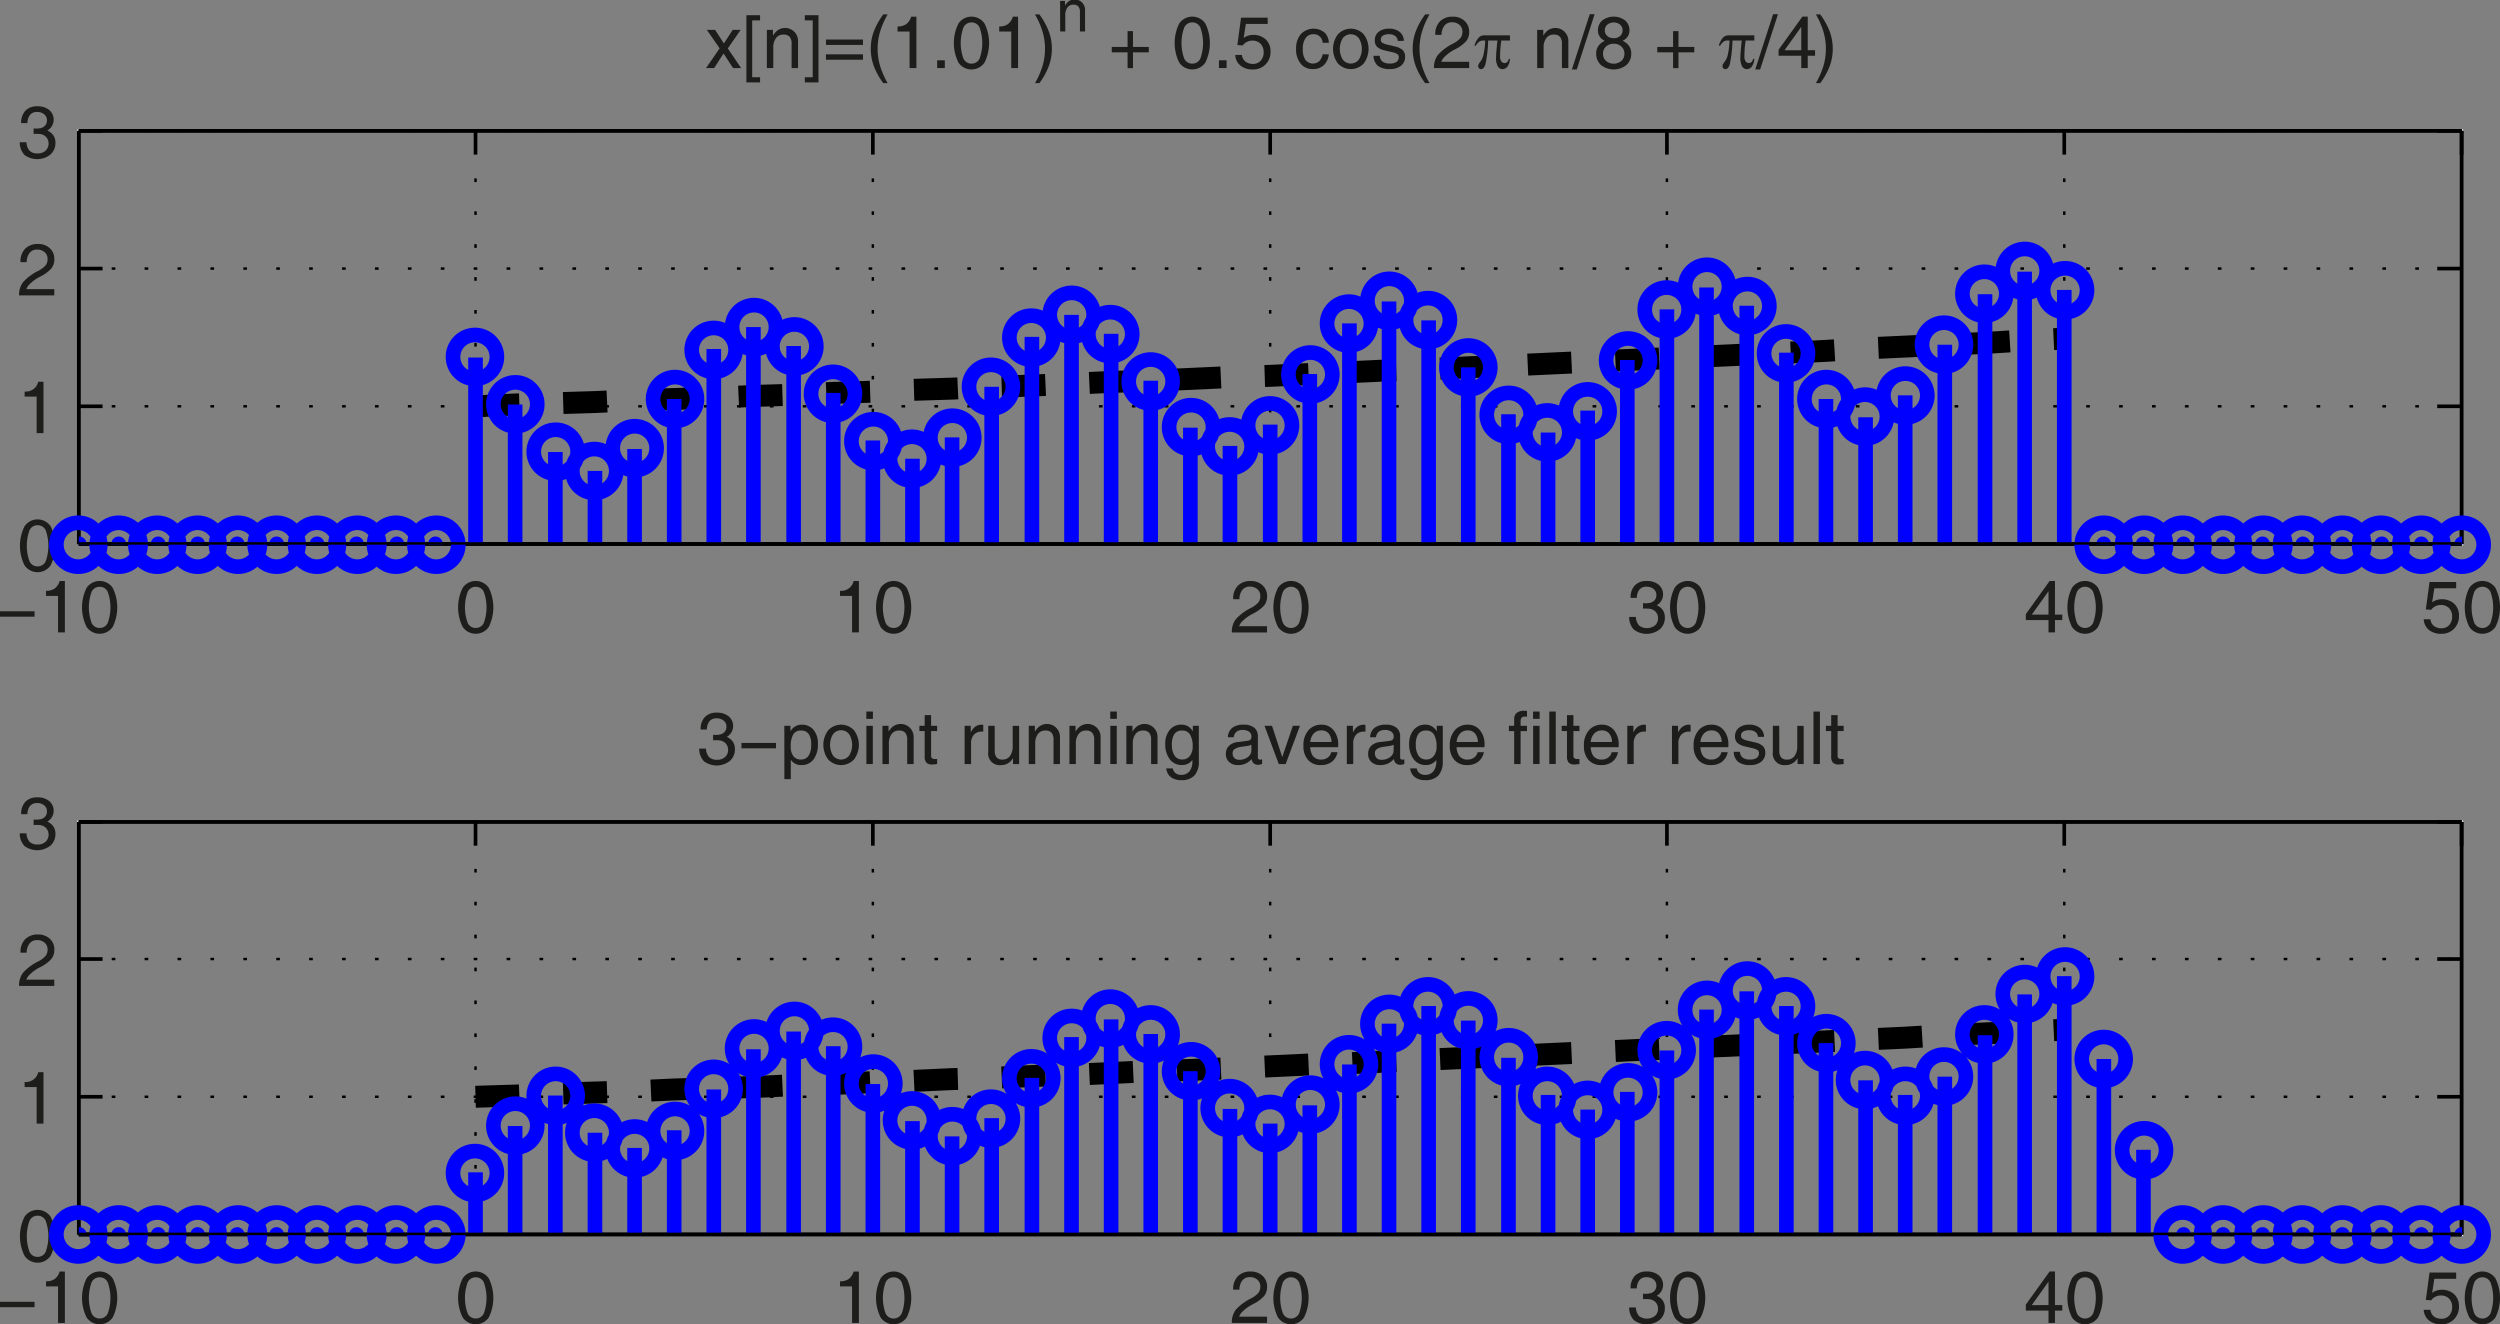<svg id="Layer_1" data-name="Layer 1" xmlns="http://www.w3.org/2000/svg" xmlns:xlink="http://www.w3.org/1999/xlink" viewBox="0 0 341.859 181.089">
  <rect x="0" y="0" width="341.859" height="181.089" fill="#808080" stroke="none"/>
  <defs>
    <style>
      .cls-1, .cls-2, .cls-3, .cls-4, .cls-6, .cls-8 {
        fill: none;
      }

      .cls-2 {
        stroke: #fff;
      }

      .cls-2, .cls-3, .cls-4, .cls-6, .cls-8 {
        stroke-linejoin: round;
      }

      .cls-2, .cls-4 {
        stroke-width: 0.5px;
      }

      .cls-3, .cls-4, .cls-6 {
        stroke: #000;
      }

      .cls-3 {
        stroke-width: 0.333px;
        stroke-dasharray: 0.5 4;
      }

      .cls-5 {
        fill: #1d1d1b;
      }

      .cls-6 {
        stroke-width: 3px;
        stroke-dasharray: 6;
      }

      .cls-7 {
        clip-path: url(#clip-path);
      }

      .cls-8 {
        stroke: blue;
        stroke-width: 2px;
      }

      .cls-9 {
        clip-path: url(#clip-path-2);
      }

      .cls-10 {
        fill: blue;
      }

      .cls-11 {
        clip-path: url(#clip-path-3);
      }

      .cls-12 {
        clip-path: url(#clip-path-4);
      }
    </style>
    <clipPath id="clip-path" transform="translate(-515.893 -243.273)">
      <rect class="cls-1" x="518.5" y="272.25" width="342.25" height="53.667"/>
    </clipPath>
    <clipPath id="clip-path-2" transform="translate(-515.893 -243.273)">
      <rect class="cls-1" x="526.667" y="261.167" width="325.917" height="56.583"/>
    </clipPath>
    <clipPath id="clip-path-3" transform="translate(-515.893 -243.273)">
      <rect class="cls-1" x="518.5" y="368.583" width="342.25" height="51.75"/>
    </clipPath>
    <clipPath id="clip-path-4" transform="translate(-515.893 -243.273)">
      <rect class="cls-1" x="526.667" y="355.667" width="325.917" height="56.5"/>
    </clipPath>
  </defs>
  <title>trendincosine1</title>
  <g>
    <polyline class="cls-2" points="10.774 74.393 10.774 17.893 336.607 17.893 336.607 74.393 10.774 74.393"/>
    <path class="cls-3" d="M526.667,317.667v-56.5m0,0h0m54.25,56.5v-56.5m0,0h0m54.333,56.5v-56.5m0,0h0m54.333,56.5v-56.5m0,0h0m54.25,56.5v-56.5m0,0h0m54.334,56.5v-56.5m0,0h0m54.333,56.5v-56.5m0,0h0m-325.833,56.5H852.5m0,0h0M526.667,298.833H852.5m0,0h0M526.667,280H852.5m0,0h0M526.667,261.167H852.5m0,0h0" transform="translate(-515.893 -243.273)"/>
    <path class="cls-4" d="M526.667,261.167H852.5m-325.833,56.5H852.5m0,0v-56.5m-325.833,56.5v-56.5m0,56.5H852.5m-325.833,0v-56.5m0,56.5v-3.334m0-53.166v3.25" transform="translate(-515.893 -243.273)"/>
    <g>
      <path class="cls-5" d="M515.893,326.864h4.726v.738h-4.726Z" transform="translate(-515.893 -243.273)"/>
      <path class="cls-5" d="M523.832,324.76h-1.645v-.7a1.913,1.913,0,0,0,1.181-.313,1.938,1.938,0,0,0,.679-1.025h.718v7.031h-.933Z" transform="translate(-515.893 -243.273)"/>
      <path class="cls-5" d="M527.736,329a6,6,0,0,1,0-5.344,2.162,2.162,0,0,1,3.567,0,6.024,6.024,0,0,1,0,5.344,2.166,2.166,0,0,1-3.567,0Zm2.893-.557a6.3,6.3,0,0,0,0-4.231,1.193,1.193,0,0,0-1.113-.7,1.179,1.179,0,0,0-1.1.7,6.217,6.217,0,0,0,0,4.231,1.178,1.178,0,0,0,1.1.7A1.193,1.193,0,0,0,530.629,328.446Z" transform="translate(-515.893 -243.273)"/>
    </g>
    <path class="cls-4" d="M580.917,317.667v-3.334m0-53.166v3.25" transform="translate(-515.893 -243.273)"/>
    <path class="cls-5" d="M579.163,329a6,6,0,0,1,0-5.344,2.161,2.161,0,0,1,3.566,0,6.024,6.024,0,0,1,0,5.344,2.165,2.165,0,0,1-3.566,0Zm2.893-.557a6.3,6.3,0,0,0,0-4.231,1.193,1.193,0,0,0-1.114-.7,1.178,1.178,0,0,0-1.1.7,6.217,6.217,0,0,0,0,4.231,1.178,1.178,0,0,0,1.1.7A1.193,1.193,0,0,0,582.056,328.446Z" transform="translate(-515.893 -243.273)"/>
    <path class="cls-4" d="M635.25,317.667v-3.334m0-53.166v3.25" transform="translate(-515.893 -243.273)"/>
    <g>
      <path class="cls-5" d="M632.406,324.76h-1.645v-.7a1.724,1.724,0,0,0,1.86-1.338h.718v7.031h-.933Z" transform="translate(-515.893 -243.273)"/>
      <path class="cls-5" d="M636.31,329a6.007,6.007,0,0,1,0-5.344,2.162,2.162,0,0,1,3.567,0,6.024,6.024,0,0,1,0,5.344,2.166,2.166,0,0,1-3.567,0Zm2.893-.557a6.3,6.3,0,0,0,0-4.231,1.192,1.192,0,0,0-1.113-.7,1.179,1.179,0,0,0-1.1.7,6.217,6.217,0,0,0,0,4.231,1.178,1.178,0,0,0,1.1.7A1.192,1.192,0,0,0,639.2,328.446Z" transform="translate(-515.893 -243.273)"/>
    </g>
    <path class="cls-4" d="M689.583,317.667v-3.334m0-53.166v3.25" transform="translate(-515.893 -243.273)"/>
    <g>
      <path class="cls-5" d="M689.159,324.789a2,2,0,0,1-.4,1.277,5.149,5.149,0,0,1-1.5,1.106,5.589,5.589,0,0,0-1.626,1.2,2.189,2.189,0,0,0-.3.528h3.818v.854h-4.814a2.853,2.853,0,0,1,.551-1.813,6.9,6.9,0,0,1,2.071-1.54,3.439,3.439,0,0,0,1.006-.753,1.393,1.393,0,0,0,.268-.881,1.181,1.181,0,0,0-.4-.92,1.484,1.484,0,0,0-1.026-.357,1.268,1.268,0,0,0-1.028.449,2.032,2.032,0,0,0-.4,1.27h-.855a2.453,2.453,0,0,1,.62-1.824,2.365,2.365,0,0,1,1.783-.661,2.26,2.26,0,0,1,1.6.581A1.941,1.941,0,0,1,689.159,324.789Z" transform="translate(-515.893 -243.273)"/>
      <path class="cls-5" d="M690.646,329a6.007,6.007,0,0,1,0-5.344,2.162,2.162,0,0,1,3.567,0,6.024,6.024,0,0,1,0,5.344,2.166,2.166,0,0,1-3.567,0Zm2.893-.557a6.3,6.3,0,0,0,0-4.231,1.224,1.224,0,0,0-2.217,0,6.217,6.217,0,0,0,0,4.231,1.225,1.225,0,0,0,2.217,0Z" transform="translate(-515.893 -243.273)"/>
    </g>
    <path class="cls-4" d="M743.833,317.667v-3.334m0-53.166v3.25" transform="translate(-515.893 -243.273)"/>
    <g>
      <path class="cls-5" d="M742.391,324.63a1.013,1.013,0,0,0-.379-.815,1.463,1.463,0,0,0-.969-.315,1.2,1.2,0,0,0-.957.383,1.833,1.833,0,0,0-.366,1.145h-.855a2.371,2.371,0,0,1,.578-1.706,2.168,2.168,0,0,1,1.639-.6,2.472,2.472,0,0,1,1.613.5,1.723,1.723,0,0,1,0,2.639,1.763,1.763,0,0,1-.254.176,2.047,2.047,0,0,1,.45.269,1.683,1.683,0,0,1,.659,1.4,2.09,2.09,0,0,1-.684,1.614,2.921,2.921,0,0,1-3.54.059,2.461,2.461,0,0,1-.654-1.741h.918a1.87,1.87,0,0,0,.435,1.174,1.809,1.809,0,0,0,2.176-.019,1.229,1.229,0,0,0,.416-.96,1.251,1.251,0,0,0-.4-.976,1.408,1.408,0,0,0-.879-.352q-.249-.015-.471-.015a1.406,1.406,0,0,0-.3.02v-.767a1.655,1.655,0,0,0,.332.025,3.293,3.293,0,0,0,.445-.03,1.275,1.275,0,0,0,.688-.278A1.009,1.009,0,0,0,742.391,324.63Z" transform="translate(-515.893 -243.273)"/>
      <path class="cls-5" d="M744.888,329a6.007,6.007,0,0,1,0-5.344,2.162,2.162,0,0,1,3.567,0,6.024,6.024,0,0,1,0,5.344,2.166,2.166,0,0,1-3.567,0Zm2.893-.557a6.3,6.3,0,0,0,0-4.231,1.224,1.224,0,0,0-2.217,0,6.217,6.217,0,0,0,0,4.231,1.225,1.225,0,0,0,2.217,0Z" transform="translate(-515.893 -243.273)"/>
    </g>
    <path class="cls-4" d="M798.167,317.667v-3.334m0-53.166v3.25" transform="translate(-515.893 -243.273)"/>
    <g>
      <path class="cls-5" d="M792.913,328.065v-.82l3.252-4.526h.732v4.594h1v.752h-1v1.685h-.883v-1.685Zm3.1-.752v-3.2l-2.242,3.136-.048.068Z" transform="translate(-515.893 -243.273)"/>
      <path class="cls-5" d="M799.224,329a6.007,6.007,0,0,1,0-5.344,2.162,2.162,0,0,1,3.567,0,6.024,6.024,0,0,1,0,5.344,2.166,2.166,0,0,1-3.567,0Zm2.893-.557a6.3,6.3,0,0,0,0-4.231,1.224,1.224,0,0,0-2.217,0,6.217,6.217,0,0,0,0,4.231,1.225,1.225,0,0,0,2.217,0Z" transform="translate(-515.893 -243.273)"/>
    </g>
    <path class="cls-4" d="M852.5,317.667v-3.334m0-53.166v3.25" transform="translate(-515.893 -243.273)"/>
    <g>
      <path class="cls-5" d="M852.142,327.489a2.408,2.408,0,0,1-.677,1.765,2.328,2.328,0,0,1-1.736.686,2.577,2.577,0,0,1-1.694-.527,2,2,0,0,1-.713-1.455h.918a1.315,1.315,0,0,0,.473.906,1.644,1.644,0,0,0,1.058.32,1.332,1.332,0,0,0,1.036-.445,1.637,1.637,0,0,0,.4-1.142,1.6,1.6,0,0,0-.42-1.165,1.513,1.513,0,0,0-1.138-.432,1.631,1.631,0,0,0-.749.186,1.369,1.369,0,0,0-.549.473l-.743-.049.508-3.75h3.643v.855h-2.985l-.3,1.924.029-.02a2.132,2.132,0,0,1,1.228-.4,2.47,2.47,0,0,1,1.763.615A2.159,2.159,0,0,1,852.142,327.489Z" transform="translate(-515.893 -243.273)"/>
      <path class="cls-5" d="M853.56,329a6.007,6.007,0,0,1,0-5.344,2.162,2.162,0,0,1,3.567,0,6.024,6.024,0,0,1,0,5.344,2.166,2.166,0,0,1-3.567,0Zm2.893-.557a6.3,6.3,0,0,0,0-4.231,1.224,1.224,0,0,0-2.217,0,6.217,6.217,0,0,0,0,4.231,1.225,1.225,0,0,0,2.217,0Z" transform="translate(-515.893 -243.273)"/>
    </g>
    <path class="cls-4" d="M526.667,317.667h3.25m322.583,0h-3.333" transform="translate(-515.893 -243.273)"/>
    <path class="cls-5" d="M519.249,320.581a6,6,0,0,1,0-5.344,2.161,2.161,0,0,1,3.566,0,6.024,6.024,0,0,1,0,5.344,2.164,2.164,0,0,1-3.566,0Zm2.893-.557a6.3,6.3,0,0,0,0-4.231,1.193,1.193,0,0,0-1.114-.7,1.178,1.178,0,0,0-1.1.7,6.217,6.217,0,0,0,0,4.231,1.179,1.179,0,0,0,1.1.7A1.194,1.194,0,0,0,522.142,320.024Z" transform="translate(-515.893 -243.273)"/>
    <path class="cls-4" d="M526.667,298.833h3.25m322.583,0h-3.333" transform="translate(-515.893 -243.273)"/>
    <path class="cls-5" d="M520.906,297.51h-1.645v-.7a1.724,1.724,0,0,0,1.86-1.338h.718V302.5h-.933Z" transform="translate(-515.893 -243.273)"/>
    <path class="cls-4" d="M526.667,280h3.25M852.5,280h-3.333" transform="translate(-515.893 -243.273)"/>
    <path class="cls-5" d="M523.323,278.7a1.99,1.99,0,0,1-.4,1.277,5.127,5.127,0,0,1-1.5,1.106,5.56,5.56,0,0,0-1.626,1.2,2.156,2.156,0,0,0-.3.528h3.818v.854h-4.814a2.853,2.853,0,0,1,.552-1.813,6.875,6.875,0,0,1,2.07-1.54,3.426,3.426,0,0,0,1.006-.753,1.387,1.387,0,0,0,.268-.881,1.178,1.178,0,0,0-.4-.92,1.489,1.489,0,0,0-1.026-.357,1.265,1.265,0,0,0-1.027.449,2.026,2.026,0,0,0-.4,1.27H518.7a2.453,2.453,0,0,1,.62-1.824,2.369,2.369,0,0,1,1.783-.661,2.26,2.26,0,0,1,1.6.581A1.937,1.937,0,0,1,523.323,278.7Z" transform="translate(-515.893 -243.273)"/>
    <path class="cls-4" d="M526.667,261.167h3.25m322.583,0h-3.333" transform="translate(-515.893 -243.273)"/>
    <path class="cls-5" d="M522.313,259.716a1.013,1.013,0,0,0-.379-.815,1.463,1.463,0,0,0-.969-.315,1.2,1.2,0,0,0-.957.383,1.843,1.843,0,0,0-.366,1.145h-.855a2.363,2.363,0,0,1,.579-1.706,2.161,2.161,0,0,1,1.638-.6,2.477,2.477,0,0,1,1.614.5,1.726,1.726,0,0,1,0,2.639,1.709,1.709,0,0,1-.254.176,2.047,2.047,0,0,1,.45.269,1.683,1.683,0,0,1,.659,1.4,2.092,2.092,0,0,1-.684,1.614,2.921,2.921,0,0,1-3.54.059,2.457,2.457,0,0,1-.654-1.741h.918a1.87,1.87,0,0,0,.435,1.174,1.522,1.522,0,0,0,1.11.354,1.537,1.537,0,0,0,1.067-.373,1.353,1.353,0,0,0,.015-1.936,1.408,1.408,0,0,0-.879-.352q-.249-.015-.471-.015a1.406,1.406,0,0,0-.3.02v-.767a1.648,1.648,0,0,0,.332.025,3.293,3.293,0,0,0,.445-.03,1.282,1.282,0,0,0,.688-.278A1.006,1.006,0,0,0,522.313,259.716Z" transform="translate(-515.893 -243.273)"/>
    <path class="cls-4" d="M526.667,261.167H852.5m-325.833,56.5H852.5m0,0v-56.5m-325.833,56.5v-56.5" transform="translate(-515.893 -243.273)"/>
    <polyline class="cls-6" points="65.024 55.56 70.441 55.31 75.941 55.143 81.357 54.977 86.774 54.727 92.191 54.56 97.607 54.393 103.024 54.143 108.524 53.977 113.941 53.727 119.357 53.56 124.774 53.31 130.191 53.143 135.607 52.893 141.107 52.727 146.524 52.477 151.941 52.227 157.357 52.06 162.774 51.81 168.191 51.56 173.691 51.393 179.107 51.143 184.524 50.893 189.941 50.643 195.357 50.477 200.774 50.227 206.274 49.977 211.691 49.727 217.107 49.477 222.524 49.227 227.941 48.977 233.357 48.727 238.857 48.477 244.274 48.227 249.691 47.977 255.107 47.643 260.524 47.393 265.941 47.143 271.441 46.893 276.857 46.56 282.274 46.31"/>
    <g class="cls-7">
      <path class="cls-8" d="M529.6,317.76a3,3,0,1,1-3-3,3,3,0,0,1,3,3m5.52,0a3,3,0,1,1-3-3,3,3,0,0,1,3,3m5.28,0a3,3,0,1,1-3-3,3,3,0,0,1,3,3m5.52,0a3,3,0,1,1-3-3,3,3,0,0,1,3,3m5.52,0a3,3,0,1,1-3-3,3,3,0,0,1,3,3m5.28,0a3,3,0,1,1-3-3,3,3,0,0,1,3,3m5.52,0a3,3,0,1,1-3-3,3,3,0,0,1,3,3m5.52,0a3,3,0,1,1-3-3,3,3,0,0,1,3,3m5.28,0a3,3,0,1,1-3-3,3,3,0,0,1,3,3m5.52,0a3,3,0,1,1-3-3,3,3,0,0,1,3,3m5.28-25.68a3,3,0,1,1-3-3,3,3,0,0,1,3,3m5.52,6.48a3,3,0,1,1-3-3,3,3,0,0,1,3,3m5.52,6.48a3,3,0,1,1-3-3,3,3,0,0,1,3,3m5.28,2.64a3,3,0,1,1-3-3,3,3,0,0,1,3,3m5.52-3.12a3,3,0,1,1-3-3,3,3,0,0,1,3,3m5.52-6.72a3,3,0,1,1-3-3,3,3,0,0,1,3,3m5.28-6.72a3,3,0,1,1-3-3,3,3,0,0,1,3,3M622,288a3,3,0,1,1-3-3,3,3,0,0,1,3,3m5.52,2.64a3,3,0,1,1-3-3,3,3,0,0,1,3,3m5.28,6.48a3,3,0,1,1-3-3,3,3,0,0,1,3,3m5.52,6.48a3,3,0,1,1-3-3,3,3,0,0,1,3,3m5.28,2.4a3,3,0,1,1-3-3,3,3,0,0,1,3,3m5.52-2.88a3,3,0,1,1-3-3,3,3,0,0,1,3,3m5.28-6.96a3,3,0,1,1-3-3,3,3,0,0,1,3,3m5.52-6.72a3,3,0,1,1-3-3,3,3,0,0,1,3,3m5.52-3.12a3,3,0,1,1-3-3,3,3,0,0,1,3,3m5.28,2.64a3,3,0,1,1-3-3,3,3,0,0,1,3,3m5.52,6.48a3,3,0,1,1-3-3,3,3,0,0,1,3,3m5.52,6.24a3,3,0,1,1-3-3,3,3,0,0,1,3,3m5.28,2.64a3,3,0,1,1-3-3,3,3,0,0,1,3,3m5.52-2.88a3,3,0,1,1-3-3,3,3,0,0,1,3,3m5.52-6.96a3,3,0,1,1-3-3,3,3,0,0,1,3,3m5.28-6.96a3,3,0,1,1-3-3,3,3,0,0,1,3,3m5.52-3.12a3,3,0,1,1-3-3,3,3,0,0,1,3,3m5.28,2.64a3,3,0,1,1-3-3,3,3,0,0,1,3,3m5.52,6.48a3,3,0,1,1-3-3,3,3,0,0,1,3,3M725.2,300a3,3,0,1,1-3-3,3,3,0,0,1,3,3m5.28,2.4a3,3,0,1,1-3-3,3,3,0,0,1,3,3m5.52-2.88a3,3,0,1,1-3-3,3,3,0,0,1,3,3m5.52-6.96a3,3,0,1,1-3-3,3,3,0,0,1,3,3m5.28-6.96a3,3,0,1,1-3-3,3,3,0,0,1,3,3m5.52-3.12a3,3,0,1,1-3-3,3,3,0,0,1,3,3m5.52,2.64a3,3,0,1,1-3-3,3,3,0,0,1,3,3m5.28,6.48a3,3,0,1,1-3-3,3,3,0,0,1,3,3m5.52,6.24a3,3,0,1,1-3-3,3,3,0,0,1,3,3m5.28,2.4a3,3,0,1,1-3-3,3,3,0,0,1,3,3m5.52-2.88a3,3,0,1,1-3-3,3,3,0,0,1,3,3m5.28-6.96a3,3,0,1,1-3-3,3,3,0,0,1,3,3m5.52-6.96a3,3,0,1,1-3-3,3,3,0,0,1,3,3m5.52-3.12a3,3,0,1,1-3-3,3,3,0,0,1,3,3m5.52,2.64a3,3,0,1,1-3-3,3,3,0,0,1,3,3m5.28,34.8a3,3,0,1,1-3-3,3,3,0,0,1,3,3m5.52,0a3,3,0,1,1-3-3,3,3,0,0,1,3,3m5.28,0a3,3,0,1,1-3-3,3,3,0,0,1,3,3m5.52,0a3,3,0,1,1-3-3,3,3,0,0,1,3,3m5.52,0a3,3,0,1,1-3-3,3,3,0,0,1,3,3m5.28,0a3,3,0,1,1-3-3,3,3,0,0,1,3,3m5.52,0a3,3,0,1,1-3-3,3,3,0,0,1,3,3m5.28,0a3,3,0,1,1-3-3,3,3,0,0,1,3,3m5.52,0a3,3,0,1,1-3-3,3,3,0,0,1,3,3m5.52,0a3,3,0,1,1-3-3,3,3,0,0,1,3,3" transform="translate(-515.893 -243.273)"/>
    </g>
    <g class="cls-9">
      <path class="cls-10" d="M527.72,317.64a1,1,0,1,1-1-1,1,1,0,0,1,1,1" transform="translate(-515.893 -243.273)"/>
      <path class="cls-10" d="M533.12,317.64a1,1,0,1,1-1-1,1,1,0,0,1,1,1" transform="translate(-515.893 -243.273)"/>
      <path class="cls-10" d="M538.52,317.64a1,1,0,1,1-1-1,1,1,0,0,1,1,1" transform="translate(-515.893 -243.273)"/>
      <path class="cls-10" d="M543.92,317.64a1,1,0,1,1-1-1,1,1,0,0,1,1,1" transform="translate(-515.893 -243.273)"/>
      <path class="cls-10" d="M549.32,317.64a1,1,0,1,1-1-1,1,1,0,0,1,1,1" transform="translate(-515.893 -243.273)"/>
      <path class="cls-10" d="M554.72,317.64a1,1,0,1,1-1-1,1,1,0,0,1,1,1" transform="translate(-515.893 -243.273)"/>
      <path class="cls-10" d="M560.24,317.64a1,1,0,1,1-1-1,1,1,0,0,1,1,1" transform="translate(-515.893 -243.273)"/>
      <path class="cls-10" d="M565.64,317.64a1,1,0,1,1-1-1,1,1,0,0,1,1,1" transform="translate(-515.893 -243.273)"/>
      <path class="cls-10" d="M571.16,317.64a1,1,0,1,1-1-1,1,1,0,0,1,1,1" transform="translate(-515.893 -243.273)"/>
      <path class="cls-10" d="M576.44,317.64a1,1,0,1,1-1-1,1,1,0,0,1,1,1" transform="translate(-515.893 -243.273)"/>
      <path class="cls-8" d="M580.917,317.667v-25.5m5.416,25.5V298.583m5.5,19.084V305.083m5.417,12.584v-10m5.417,10v-13m5.416,13V297.833m5.417,19.834V291m5.417,26.667V288m5.5,29.667V290.583m5.416,27.084V297m5.417,20.667V303.5m5.417,14.167V306m5.416,11.667V303.083m5.417,14.584v-21.5m5.5,21.5V289.333m5.417,28.334V286.333m5.416,31.334v-28.75m5.417,28.75V295.333m5.417,22.334V301.75m5.416,15.917V304.25m5.5,13.417V301.333M695,317.667v-23.25m5.417,23.25V287.5m5.416,30.167V284.5m5.417,33.167V287.083m5.417,30.584V293.5m5.5,24.167v-17.75m5.416,17.75v-15.25M733,317.667v-18.25m5.417,18.25V292.5m5.416,25.167V285.583m5.417,32.084V282.583m5.5,35.084V285.083m5.417,32.584V291.5m5.416,26.167V297.833M771,317.667V300.333m5.417,17.334V297.333m5.416,20.334v-27.25m5.5,27.25V283.5m5.417,34.167v-37.25m5.417,37.25v-34.75" transform="translate(-515.893 -243.273)"/>
      <path class="cls-10" d="M804.56,317.64a1,1,0,1,1-1-1,1,1,0,0,1,1,1" transform="translate(-515.893 -243.273)"/>
      <path class="cls-10" d="M809.96,317.64a1,1,0,1,1-1-1,1,1,0,0,1,1,1" transform="translate(-515.893 -243.273)"/>
      <path class="cls-10" d="M815.48,317.64a1,1,0,1,1-1-1,1,1,0,0,1,1,1" transform="translate(-515.893 -243.273)"/>
      <path class="cls-10" d="M820.88,317.64a1,1,0,1,1-1-1,1,1,0,0,1,1,1" transform="translate(-515.893 -243.273)"/>
      <path class="cls-10" d="M826.28,317.64a1,1,0,1,1-1-1,1,1,0,0,1,1,1" transform="translate(-515.893 -243.273)"/>
      <path class="cls-10" d="M831.8,317.64a1,1,0,1,1-1-1,1,1,0,0,1,1,1" transform="translate(-515.893 -243.273)"/>
      <path class="cls-10" d="M837.2,317.64a1,1,0,1,1-1-1,1,1,0,0,1,1,1" transform="translate(-515.893 -243.273)"/>
      <path class="cls-10" d="M842.6,317.64a1,1,0,1,1-1-1,1,1,0,0,1,1,1" transform="translate(-515.893 -243.273)"/>
      <path class="cls-10" d="M848,317.64a1,1,0,1,1-1-1,1,1,0,0,1,1,1" transform="translate(-515.893 -243.273)"/>
      <path class="cls-10" d="M853.52,317.64a1,1,0,1,1-1-1,1,1,0,0,1,1,1" transform="translate(-515.893 -243.273)"/>
      <line class="cls-4" x1="10.774" y1="74.393" x2="336.607" y2="74.393"/>
    </g>
    <g>
      <path class="cls-5" d="M614.3,249.883l-1.758-2.529h1.136l1.2,1.86,1.208-1.86h1.087l-1.758,2.543,1.816,2.681h-1.1l-1.3-1.992-1.282,1.992H612.44Z" transform="translate(-515.893 -243.273)"/>
      <path class="cls-5" d="M617.958,245.352h1.87v.708h-1.079v7.773h1.079v.708h-1.87Z" transform="translate(-515.893 -243.273)"/>
      <path class="cls-5" d="M620.756,247.354h.835v.771l.195-.259A1.775,1.775,0,0,1,625.019,249v3.579h-.879V249.3a1.5,1.5,0,0,0-.266-.994,1.091,1.091,0,0,0-.862-.305,1.2,1.2,0,0,0-1.006.481,2.074,2.074,0,0,0-.371,1.3v2.8h-.879Z" transform="translate(-515.893 -243.273)"/>
      <path class="cls-5" d="M627.816,254.541h-1.87v-.708h1.079V246.06h-1.079v-.708h1.87Z" transform="translate(-515.893 -243.273)"/>
      <path class="cls-5" d="M628.837,248.682H633.9v.737h-5.059Zm0,2.021H633.9v.737h-5.059Z" transform="translate(-515.893 -243.273)"/>
      <path class="cls-5" d="M634.965,249.941a6.81,6.81,0,0,1,.41-2.346,9.756,9.756,0,0,1,1.3-2.351h.6a11.3,11.3,0,0,0-1.042,2.383,8.317,8.317,0,0,0,0,4.639,11.206,11.206,0,0,0,1.042,2.378h-.6a9.733,9.733,0,0,1-1.3-2.354A6.831,6.831,0,0,1,634.965,249.941Z" transform="translate(-515.893 -243.273)"/>
      <path class="cls-5" d="M640.272,247.588h-1.645v-.7a1.9,1.9,0,0,0,1.182-.313,1.931,1.931,0,0,0,.678-1.025h.718v7.031h-.933Z" transform="translate(-515.893 -243.273)"/>
      <path class="cls-5" d="M644.047,251.519h1.045v1.059h-1.045Z" transform="translate(-515.893 -243.273)"/>
      <path class="cls-5" d="M646.955,251.831a6,6,0,0,1,0-5.344,2.161,2.161,0,0,1,3.566,0,6.024,6.024,0,0,1,0,5.344,2.164,2.164,0,0,1-3.566,0Zm2.893-.557a6.3,6.3,0,0,0,0-4.231,1.193,1.193,0,0,0-1.114-.705,1.178,1.178,0,0,0-1.1.705,6.217,6.217,0,0,0,0,4.231,1.179,1.179,0,0,0,1.1.7A1.194,1.194,0,0,0,649.848,251.274Z" transform="translate(-515.893 -243.273)"/>
      <path class="cls-5" d="M654.174,247.588h-1.646v-.7a1.9,1.9,0,0,0,1.182-.313,1.938,1.938,0,0,0,.679-1.025h.717v7.031h-.932Z" transform="translate(-515.893 -243.273)"/>
      <path class="cls-5" d="M659.73,249.946a6.782,6.782,0,0,1-.41,2.346,9.708,9.708,0,0,1-1.3,2.352h-.6a11.253,11.253,0,0,0,1.042-2.383,8.317,8.317,0,0,0,0-4.639,11.156,11.156,0,0,0-1.042-2.378h.6a9.7,9.7,0,0,1,1.3,2.354A6.8,6.8,0,0,1,659.73,249.946Z" transform="translate(-515.893 -243.273)"/>
    </g>
    <path class="cls-5" d="M660.855,243.4h.668v.618l.157-.207a1.42,1.42,0,0,1,2.586.906v2.863h-.7v-2.625a1.2,1.2,0,0,0-.213-.8.874.874,0,0,0-.69-.244.963.963,0,0,0-.8.385,1.666,1.666,0,0,0-.3,1.041v2.238h-.7Z" transform="translate(-515.893 -243.273)"/>
    <g>
      <path class="cls-5" d="M670.082,250.43h-2.163v-.738h2.163v-2.163h.737v2.163h2.163v.738h-2.163v2.163h-.737Z" transform="translate(-515.893 -243.273)"/>
      <path class="cls-5" d="M677.145,251.831a6.007,6.007,0,0,1,0-5.344,2.162,2.162,0,0,1,3.567,0,6.024,6.024,0,0,1,0,5.344,2.165,2.165,0,0,1-3.567,0Zm2.893-.557a6.3,6.3,0,0,0,0-4.231,1.192,1.192,0,0,0-1.113-.705,1.179,1.179,0,0,0-1.1.705,6.217,6.217,0,0,0,0,4.231,1.179,1.179,0,0,0,1.1.7A1.193,1.193,0,0,0,680.038,251.274Z" transform="translate(-515.893 -243.273)"/>
      <path class="cls-5" d="M682.577,251.519h1.045v1.059h-1.045Z" transform="translate(-515.893 -243.273)"/>
      <path class="cls-5" d="M689.628,250.317a2.41,2.41,0,0,1-.677,1.766,2.331,2.331,0,0,1-1.735.686,2.58,2.58,0,0,1-1.7-.528,2,2,0,0,1-.712-1.455h.918a1.312,1.312,0,0,0,.472.906,1.646,1.646,0,0,0,1.058.32,1.331,1.331,0,0,0,1.036-.445,1.632,1.632,0,0,0,.4-1.142,1.6,1.6,0,0,0-.42-1.165,1.513,1.513,0,0,0-1.137-.432,1.624,1.624,0,0,0-.749.186,1.372,1.372,0,0,0-.55.473l-.742-.049.507-3.75h3.643v.855h-2.984l-.306,1.924.029-.02a2.132,2.132,0,0,1,1.228-.4,2.474,2.474,0,0,1,1.764.615A2.163,2.163,0,0,1,689.628,250.317Z" transform="translate(-515.893 -243.273)"/>
      <path class="cls-5" d="M697.6,250.7a2.42,2.42,0,0,1-.7,1.5,2.117,2.117,0,0,1-1.494.518,2.047,2.047,0,0,1-1.66-.747,3.055,3.055,0,0,1-.62-2.012,2.99,2.99,0,0,1,.642-2.014,2.4,2.4,0,0,1,3.23-.235,1.959,1.959,0,0,1,.6,1.419h-.845a1.2,1.2,0,0,0-1.289-1.177,1.207,1.207,0,0,0-1.042.535,2.5,2.5,0,0,0-.379,1.472,2.615,2.615,0,0,0,.352,1.5,1.31,1.31,0,0,0,1.9.173,1.671,1.671,0,0,0,.457-.935Z" transform="translate(-515.893 -243.273)"/>
      <path class="cls-5" d="M698.85,251.958a3.311,3.311,0,0,1,0-4,2.41,2.41,0,0,1,3.517,0,3.323,3.323,0,0,1,0,4,2.41,2.41,0,0,1-3.517,0Zm2.858-.537a2.808,2.808,0,0,0,0-2.922,1.387,1.387,0,0,0-2.2,0,2.82,2.82,0,0,0,0,2.922,1.391,1.391,0,0,0,2.2,0Z" transform="translate(-515.893 -243.273)"/>
      <path class="cls-5" d="M707.029,248.867a.908.908,0,0,0-.354-.674,1.37,1.37,0,0,0-.848-.239,1.5,1.5,0,0,0-.832.191.624.624,0,0,0-.286.556.479.479,0,0,0,.2.42,2.588,2.588,0,0,0,.8.283l.908.215a2.316,2.316,0,0,1,1.09.513,1.217,1.217,0,0,1,.323.9,1.5,1.5,0,0,1-.559,1.231,2.329,2.329,0,0,1-1.511.454,2.59,2.59,0,0,1-1.645-.437,1.817,1.817,0,0,1-.6-1.375h.845a1.115,1.115,0,0,0,.392.806,1.673,1.673,0,0,0,1.009.249,1.5,1.5,0,0,0,.9-.225.759.759,0,0,0,.305-.654.474.474,0,0,0-.2-.415,2.6,2.6,0,0,0-.806-.283l-.908-.215a2.181,2.181,0,0,1-1.05-.493,1.188,1.188,0,0,1-.313-.879,1.438,1.438,0,0,1,.524-1.17,2.174,2.174,0,0,1,1.423-.432,2.206,2.206,0,0,1,1.452.445,1.593,1.593,0,0,1,.574,1.225Z" transform="translate(-515.893 -243.273)"/>
      <path class="cls-5" d="M709.066,249.941a6.787,6.787,0,0,1,.411-2.346,9.75,9.75,0,0,1,1.3-2.351h.6a11.312,11.312,0,0,0-1.043,2.383,8.341,8.341,0,0,0,0,4.639,11.213,11.213,0,0,0,1.043,2.378h-.6a9.727,9.727,0,0,1-1.3-2.354A6.808,6.808,0,0,1,709.066,249.941Z" transform="translate(-515.893 -243.273)"/>
      <path class="cls-5" d="M716.791,247.617a1.994,1.994,0,0,1-.4,1.277A5.124,5.124,0,0,1,714.9,250a5.6,5.6,0,0,0-1.625,1.2,2.174,2.174,0,0,0-.3.528h3.818v.854h-4.814a2.853,2.853,0,0,1,.551-1.813,6.883,6.883,0,0,1,2.071-1.54,3.418,3.418,0,0,0,1-.753,1.387,1.387,0,0,0,.269-.881,1.181,1.181,0,0,0-.4-.92,1.489,1.489,0,0,0-1.026-.357,1.268,1.268,0,0,0-1.028.449,2.038,2.038,0,0,0-.4,1.27h-.854a2.449,2.449,0,0,1,.62-1.824,2.368,2.368,0,0,1,1.782-.661,2.261,2.261,0,0,1,1.6.581A1.941,1.941,0,0,1,716.791,247.617Z" transform="translate(-515.893 -243.273)"/>
    </g>
    <path class="cls-5" d="M722.372,248.105v.708H721.19a14.191,14.191,0,0,0-.17,2.144,1.156,1.156,0,0,0,.175.72.545.545,0,0,0,.44.218.52.52,0,0,0,.366-.147.714.714,0,0,0,.2-.425h.171a1.969,1.969,0,0,1-.368,1.089.85.85,0,0,1-.643.317.759.759,0,0,1-.634-.346,2.336,2.336,0,0,1-.254-1.294q0-.6.185-2.276h-1.269a17.727,17.727,0,0,1-.367,3.238q-.215.678-.59.678a.39.39,0,0,1-.291-.117.4.4,0,0,1-.115-.293.564.564,0,0,1,.039-.219,1.92,1.92,0,0,1,.23-.357,2.434,2.434,0,0,0,.415-.83,9.8,9.8,0,0,0,.273-2.1h-.224a.968.968,0,0,0-.532.118,1.6,1.6,0,0,0-.518.586h-.19a2.637,2.637,0,0,1,.639-1.167,1.146,1.146,0,0,1,.781-.245Z" transform="translate(-515.893 -243.273)"/>
    <g>
      <path class="cls-5" d="M726.092,247.354h.835v.771l.195-.259A1.775,1.775,0,0,1,730.354,249v3.579h-.878V249.3a1.5,1.5,0,0,0-.266-.994,1.091,1.091,0,0,0-.862-.305,1.2,1.2,0,0,0-1.006.481,2.08,2.08,0,0,0-.371,1.3v2.8h-.879Z" transform="translate(-515.893 -243.273)"/>
      <path class="cls-5" d="M733.948,245.215l-2.443,7.558h-.667l2.443-7.558Z" transform="translate(-515.893 -243.273)"/>
      <path class="cls-5" d="M737.776,248.857a2.331,2.331,0,0,1,.518.318,1.72,1.72,0,0,1,.659,1.406,2.044,2.044,0,0,1-.659,1.587,2.812,2.812,0,0,1-3.475,0,2.049,2.049,0,0,1-.656-1.587,1.734,1.734,0,0,1,.659-1.411,2.273,2.273,0,0,1,.508-.308,3.2,3.2,0,0,1-.337-.215,1.46,1.46,0,0,1-.591-1.21,1.738,1.738,0,0,1,.593-1.37,2.6,2.6,0,0,1,3.121,0,1.735,1.735,0,0,1,.593,1.37,1.451,1.451,0,0,1-.6,1.21A1.828,1.828,0,0,1,737.776,248.857Zm-1.22.4a1.478,1.478,0,0,0-1.053.383,1.291,1.291,0,0,0-.407.984,1.277,1.277,0,0,0,.407.977,1.647,1.647,0,0,0,2.107,0,1.273,1.273,0,0,0,.411-.977,1.293,1.293,0,0,0-.411-.986A1.487,1.487,0,0,0,736.556,249.253Zm0-.762a1.284,1.284,0,0,0,.879-.3,1.051,1.051,0,0,0,0-1.55,1.426,1.426,0,0,0-1.758,0,1.051,1.051,0,0,0,0,1.552A1.284,1.284,0,0,0,736.556,248.491Z" transform="translate(-515.893 -243.273)"/>
      <path class="cls-5" d="M744.676,250.43h-2.163v-.738h2.163v-2.163h.737v2.163h2.163v.738h-2.163v2.163h-.737Z" transform="translate(-515.893 -243.273)"/>
    </g>
    <path class="cls-5" d="M755.786,248.105v.708H754.6a14.191,14.191,0,0,0-.17,2.144,1.156,1.156,0,0,0,.175.72.545.545,0,0,0,.44.218.518.518,0,0,0,.366-.147.708.708,0,0,0,.2-.425h.171a1.969,1.969,0,0,1-.368,1.089.85.85,0,0,1-.643.317.759.759,0,0,1-.634-.346,2.336,2.336,0,0,1-.254-1.294q0-.6.185-2.276H752.8a17.857,17.857,0,0,1-.366,3.238c-.144.452-.34.678-.591.678a.392.392,0,0,1-.291-.117.4.4,0,0,1-.115-.293.564.564,0,0,1,.039-.219,1.92,1.92,0,0,1,.23-.357,2.434,2.434,0,0,0,.415-.83,9.8,9.8,0,0,0,.273-2.1h-.224a.971.971,0,0,0-.532.118,1.6,1.6,0,0,0-.518.586h-.19a2.637,2.637,0,0,1,.639-1.167,1.149,1.149,0,0,1,.782-.245Z" transform="translate(-515.893 -243.273)"/>
    <g>
      <path class="cls-5" d="M759.022,245.215l-2.443,7.558h-.667l2.443-7.558Z" transform="translate(-515.893 -243.273)"/>
      <path class="cls-5" d="M759.105,250.894v-.821l3.252-4.526h.733v4.595h1v.752h-1v1.684h-.884v-1.684Zm3.1-.752v-3.2l-2.241,3.135-.049.069Z" transform="translate(-515.893 -243.273)"/>
    </g>
    <path class="cls-5" d="M766.511,249.946a6.806,6.806,0,0,1-.41,2.346,9.742,9.742,0,0,1-1.3,2.352h-.6a11.312,11.312,0,0,0,1.043-2.383,8.341,8.341,0,0,0,0-4.639,11.213,11.213,0,0,0-1.043-2.378h.6a9.733,9.733,0,0,1,1.3,2.354A6.825,6.825,0,0,1,766.511,249.946Z" transform="translate(-515.893 -243.273)"/>
    <polyline class="cls-2" points="10.774 168.81 10.774 112.393 336.607 112.393 336.607 168.81 10.774 168.81"/>
    <path class="cls-3" d="M526.667,412.083V355.667m0,0h0m54.25,56.416V355.667m0,0h0m54.333,56.416V355.667m0,0h0m54.333,56.416V355.667m0,0h0m54.25,56.416V355.667m0,0h0m54.334,56.416V355.667m0,0h0M852.5,412.083V355.667m0,0h0M526.667,412.083H852.5m0,0h0M526.667,393.25H852.5m0,0h0M526.667,374.417H852.5m0,0h0m-325.833-18.75H852.5m0,0h0" transform="translate(-515.893 -243.273)"/>
    <path class="cls-4" d="M526.667,355.667H852.5M526.667,412.083H852.5m0,0V355.667M526.667,412.083V355.667m0,56.416H852.5m-325.833,0V355.667m0,56.416V408.75m0-53.083v3.25" transform="translate(-515.893 -243.273)"/>
    <g>
      <path class="cls-5" d="M515.893,421.286h4.726v.737h-4.726Z" transform="translate(-515.893 -243.273)"/>
      <path class="cls-5" d="M523.832,419.182h-1.645v-.7a1.913,1.913,0,0,0,1.181-.313,1.942,1.942,0,0,0,.679-1.025h.718v7.031h-.933Z" transform="translate(-515.893 -243.273)"/>
      <path class="cls-5" d="M527.736,423.425a6,6,0,0,1,0-5.345,2.163,2.163,0,0,1,3.567,0,6.026,6.026,0,0,1,0,5.345,2.166,2.166,0,0,1-3.567,0Zm2.893-.557a6.3,6.3,0,0,0,0-4.231,1.193,1.193,0,0,0-1.113-.7,1.179,1.179,0,0,0-1.1.7,6.217,6.217,0,0,0,0,4.231,1.178,1.178,0,0,0,1.1.7A1.193,1.193,0,0,0,530.629,422.868Z" transform="translate(-515.893 -243.273)"/>
    </g>
    <path class="cls-4" d="M580.917,412.083V408.75m0-53.083v3.25" transform="translate(-515.893 -243.273)"/>
    <path class="cls-5" d="M579.163,423.425a6,6,0,0,1,0-5.345,2.162,2.162,0,0,1,3.566,0,6.026,6.026,0,0,1,0,5.345,2.165,2.165,0,0,1-3.566,0Zm2.893-.557a6.3,6.3,0,0,0,0-4.231,1.193,1.193,0,0,0-1.114-.7,1.178,1.178,0,0,0-1.1.7,6.217,6.217,0,0,0,0,4.231,1.178,1.178,0,0,0,1.1.7A1.193,1.193,0,0,0,582.056,422.868Z" transform="translate(-515.893 -243.273)"/>
    <path class="cls-4" d="M635.25,412.083V408.75m0-53.083v3.25" transform="translate(-515.893 -243.273)"/>
    <g>
      <path class="cls-5" d="M632.406,419.182h-1.645v-.7a1.909,1.909,0,0,0,1.181-.313,1.931,1.931,0,0,0,.679-1.025h.718v7.031h-.933Z" transform="translate(-515.893 -243.273)"/>
      <path class="cls-5" d="M636.31,423.425a6.009,6.009,0,0,1,0-5.345,2.163,2.163,0,0,1,3.567,0,6.026,6.026,0,0,1,0,5.345,2.166,2.166,0,0,1-3.567,0Zm2.893-.557a6.3,6.3,0,0,0,0-4.231,1.192,1.192,0,0,0-1.113-.7,1.179,1.179,0,0,0-1.1.7,6.217,6.217,0,0,0,0,4.231,1.178,1.178,0,0,0,1.1.7A1.192,1.192,0,0,0,639.2,422.868Z" transform="translate(-515.893 -243.273)"/>
    </g>
    <path class="cls-4" d="M689.583,412.083V408.75m0-53.083v3.25" transform="translate(-515.893 -243.273)"/>
    <g>
      <path class="cls-5" d="M689.159,419.211a2,2,0,0,1-.4,1.277,5.149,5.149,0,0,1-1.5,1.106,5.589,5.589,0,0,0-1.626,1.2,2.2,2.2,0,0,0-.3.527h3.818v.855h-4.814a2.856,2.856,0,0,1,.551-1.814,6.93,6.93,0,0,1,2.071-1.54,3.4,3.4,0,0,0,1.006-.753,1.388,1.388,0,0,0,.268-.88,1.176,1.176,0,0,0-.4-.919,1.48,1.48,0,0,0-1.026-.358,1.27,1.27,0,0,0-1.028.448,2.035,2.035,0,0,0-.4,1.271h-.855a2.45,2.45,0,0,1,.62-1.823,2.362,2.362,0,0,1,1.783-.662,2.255,2.255,0,0,1,1.6.581A1.941,1.941,0,0,1,689.159,419.211Z" transform="translate(-515.893 -243.273)"/>
      <path class="cls-5" d="M690.646,423.425a6.009,6.009,0,0,1,0-5.345,2.163,2.163,0,0,1,3.567,0,6.026,6.026,0,0,1,0,5.345,2.166,2.166,0,0,1-3.567,0Zm2.893-.557a6.3,6.3,0,0,0,0-4.231,1.224,1.224,0,0,0-2.217,0,6.217,6.217,0,0,0,0,4.231,1.225,1.225,0,0,0,2.217,0Z" transform="translate(-515.893 -243.273)"/>
    </g>
    <path class="cls-4" d="M743.833,412.083V408.75m0-53.083v3.25" transform="translate(-515.893 -243.273)"/>
    <g>
      <path class="cls-5" d="M742.391,419.053a1.013,1.013,0,0,0-.379-.816,1.463,1.463,0,0,0-.969-.315,1.2,1.2,0,0,0-.957.383,1.831,1.831,0,0,0-.366,1.145h-.855a2.373,2.373,0,0,1,.578-1.706,2.168,2.168,0,0,1,1.639-.6,2.472,2.472,0,0,1,1.613.5,1.723,1.723,0,0,1,0,2.639,1.687,1.687,0,0,1-.254.176,2.009,2.009,0,0,1,.45.269,1.681,1.681,0,0,1,.659,1.4,2.09,2.09,0,0,1-.684,1.613,2.917,2.917,0,0,1-3.54.059,2.457,2.457,0,0,1-.654-1.74h.918a1.87,1.87,0,0,0,.435,1.174,1.807,1.807,0,0,0,2.176-.02,1.226,1.226,0,0,0,.416-.959,1.256,1.256,0,0,0-.4-.977,1.413,1.413,0,0,0-.879-.351q-.249-.015-.471-.015a1.406,1.406,0,0,0-.3.02v-.767a1.583,1.583,0,0,0,.332.025,3.293,3.293,0,0,0,.445-.03,1.283,1.283,0,0,0,.688-.279A1.007,1.007,0,0,0,742.391,419.053Z" transform="translate(-515.893 -243.273)"/>
      <path class="cls-5" d="M744.888,423.425a6.009,6.009,0,0,1,0-5.345,2.163,2.163,0,0,1,3.567,0,6.026,6.026,0,0,1,0,5.345,2.166,2.166,0,0,1-3.567,0Zm2.893-.557a6.3,6.3,0,0,0,0-4.231,1.224,1.224,0,0,0-2.217,0,6.217,6.217,0,0,0,0,4.231,1.225,1.225,0,0,0,2.217,0Z" transform="translate(-515.893 -243.273)"/>
    </g>
    <path class="cls-4" d="M798.167,412.083V408.75m0-53.083v3.25" transform="translate(-515.893 -243.273)"/>
    <g>
      <path class="cls-5" d="M792.913,422.487v-.82l3.252-4.526h.732v4.594h1v.752h-1v1.685h-.883v-1.685Zm3.1-.752v-3.2l-2.242,3.136-.048.068Z" transform="translate(-515.893 -243.273)"/>
      <path class="cls-5" d="M799.224,423.425a6.009,6.009,0,0,1,0-5.345,2.163,2.163,0,0,1,3.567,0,6.026,6.026,0,0,1,0,5.345,2.166,2.166,0,0,1-3.567,0Zm2.893-.557a6.3,6.3,0,0,0,0-4.231,1.224,1.224,0,0,0-2.217,0,6.217,6.217,0,0,0,0,4.231,1.225,1.225,0,0,0,2.217,0Z" transform="translate(-515.893 -243.273)"/>
    </g>
    <path class="cls-4" d="M852.5,412.083V408.75m0-53.083v3.25" transform="translate(-515.893 -243.273)"/>
    <g>
      <path class="cls-5" d="M852.142,421.911a2.406,2.406,0,0,1-.677,1.765,2.328,2.328,0,0,1-1.736.686,2.577,2.577,0,0,1-1.694-.527,2,2,0,0,1-.713-1.455h.918a1.311,1.311,0,0,0,.473.905,1.638,1.638,0,0,0,1.058.32,1.335,1.335,0,0,0,1.036-.444,1.637,1.637,0,0,0,.4-1.142,1.6,1.6,0,0,0-.42-1.165,1.513,1.513,0,0,0-1.138-.432,1.629,1.629,0,0,0-.749.185,1.378,1.378,0,0,0-.549.474l-.743-.049.508-3.75h3.643v.855h-2.985l-.3,1.924.029-.02a2.132,2.132,0,0,1,1.228-.4,2.47,2.47,0,0,1,1.763.615A2.16,2.16,0,0,1,852.142,421.911Z" transform="translate(-515.893 -243.273)"/>
      <path class="cls-5" d="M853.56,423.425a6.009,6.009,0,0,1,0-5.345,2.163,2.163,0,0,1,3.567,0,6.026,6.026,0,0,1,0,5.345,2.166,2.166,0,0,1-3.567,0Zm2.893-.557a6.3,6.3,0,0,0,0-4.231,1.224,1.224,0,0,0-2.217,0,6.217,6.217,0,0,0,0,4.231,1.225,1.225,0,0,0,2.217,0Z" transform="translate(-515.893 -243.273)"/>
    </g>
    <path class="cls-4" d="M526.667,412.083h3.25m322.583,0h-3.333" transform="translate(-515.893 -243.273)"/>
    <path class="cls-5" d="M519.249,415a6,6,0,0,1,0-5.345,2.162,2.162,0,0,1,3.566,0,6.026,6.026,0,0,1,0,5.345,2.165,2.165,0,0,1-3.566,0Zm2.893-.557a6.3,6.3,0,0,0,0-4.231,1.193,1.193,0,0,0-1.114-.7,1.178,1.178,0,0,0-1.1.7,6.217,6.217,0,0,0,0,4.231,1.178,1.178,0,0,0,1.1.7A1.193,1.193,0,0,0,522.142,414.446Z" transform="translate(-515.893 -243.273)"/>
    <path class="cls-4" d="M526.667,393.25h3.25m322.583,0h-3.333" transform="translate(-515.893 -243.273)"/>
    <path class="cls-5" d="M520.906,391.924h-1.645v-.7a1.724,1.724,0,0,0,1.86-1.338h.718v7.031h-.933Z" transform="translate(-515.893 -243.273)"/>
    <path class="cls-4" d="M526.667,374.417h3.25m322.583,0h-3.333" transform="translate(-515.893 -243.273)"/>
    <path class="cls-5" d="M523.323,373.125a1.99,1.99,0,0,1-.4,1.277,5.127,5.127,0,0,1-1.5,1.106,5.56,5.56,0,0,0-1.626,1.2,2.168,2.168,0,0,0-.3.527h3.818v.855h-4.814a2.858,2.858,0,0,1,.552-1.814,6.909,6.909,0,0,1,2.07-1.54,3.409,3.409,0,0,0,1.006-.752,1.387,1.387,0,0,0,.268-.881,1.178,1.178,0,0,0-.4-.92,1.484,1.484,0,0,0-1.026-.357,1.265,1.265,0,0,0-1.027.449,2.026,2.026,0,0,0-.4,1.27H518.7a2.453,2.453,0,0,1,.62-1.824,2.365,2.365,0,0,1,1.783-.661,2.26,2.26,0,0,1,1.6.581A1.937,1.937,0,0,1,523.323,373.125Z" transform="translate(-515.893 -243.273)"/>
    <path class="cls-4" d="M526.667,355.667h3.25m322.583,0h-3.333" transform="translate(-515.893 -243.273)"/>
    <path class="cls-5" d="M522.313,354.216a1.013,1.013,0,0,0-.379-.815,1.463,1.463,0,0,0-.969-.315,1.2,1.2,0,0,0-.957.383,1.843,1.843,0,0,0-.366,1.145h-.855a2.363,2.363,0,0,1,.579-1.706,2.161,2.161,0,0,1,1.638-.6,2.477,2.477,0,0,1,1.614.5,1.726,1.726,0,0,1,0,2.639,1.709,1.709,0,0,1-.254.176,2.047,2.047,0,0,1,.45.269,1.683,1.683,0,0,1,.659,1.4,2.092,2.092,0,0,1-.684,1.614,2.921,2.921,0,0,1-3.54.059,2.457,2.457,0,0,1-.654-1.741h.918a1.87,1.87,0,0,0,.435,1.174,1.522,1.522,0,0,0,1.11.354,1.537,1.537,0,0,0,1.067-.373,1.353,1.353,0,0,0,.015-1.936,1.408,1.408,0,0,0-.879-.352q-.249-.015-.471-.015a1.406,1.406,0,0,0-.3.02v-.767a1.648,1.648,0,0,0,.332.025,3.293,3.293,0,0,0,.445-.03,1.282,1.282,0,0,0,.688-.278A1.006,1.006,0,0,0,522.313,354.216Z" transform="translate(-515.893 -243.273)"/>
    <path class="cls-4" d="M526.667,355.667H852.5M526.667,412.083H852.5m0,0V355.667M526.667,412.083V355.667" transform="translate(-515.893 -243.273)"/>
    <polyline class="cls-6" points="65.024 149.977 70.441 149.81 75.941 149.56 81.357 149.393 86.774 149.227 92.191 148.977 97.607 148.81 103.024 148.643 108.524 148.393 113.941 148.227 119.357 147.977 124.774 147.81 130.191 147.56 135.607 147.393 141.107 147.143 146.524 146.977 151.941 146.727 157.357 146.477 162.774 146.31 168.191 146.06 173.691 145.81 179.107 145.56 184.524 145.393 189.941 145.143 195.357 144.893 200.774 144.643 206.274 144.393 211.691 144.143 217.107 143.893 222.524 143.643 227.941 143.393 233.357 143.143 238.857 142.893 244.274 142.643 249.691 142.393 255.107 142.143 260.524 141.893 265.941 141.56 271.441 141.31 276.857 141.06 282.274 140.81"/>
    <g class="cls-11">
      <path class="cls-8" d="M529.6,412.08a3,3,0,1,1-3-3,3,3,0,0,1,3,3m5.52,0a3,3,0,1,1-3-3,3,3,0,0,1,3,3m5.28,0a3,3,0,1,1-3-3,3,3,0,0,1,3,3m5.52,0a3,3,0,1,1-3-3,3,3,0,0,1,3,3m5.52,0a3,3,0,1,1-3-3,3,3,0,0,1,3,3m5.28,0a3,3,0,1,1-3-3,3,3,0,0,1,3,3m5.52,0a3,3,0,1,1-3-3,3,3,0,0,1,3,3m5.52,0a3,3,0,1,1-3-3,3,3,0,0,1,3,3m5.28,0a3,3,0,1,1-3-3,3,3,0,0,1,3,3m5.52,0a3,3,0,1,1-3-3,3,3,0,0,1,3,3m5.28-8.4a3,3,0,1,1-3-3,3,3,0,0,1,3,3m5.52-6.48a3,3,0,1,1-3-3,3,3,0,0,1,3,3m5.52-4.08a3,3,0,1,1-3-3,3,3,0,0,1,3,3m5.28,5.04a3,3,0,1,1-3-3,3,3,0,0,1,3,3m5.52,2.16a3,3,0,1,1-3-3,3,3,0,0,1,3,3m5.52-2.4a3,3,0,1,1-3-3,3,3,0,0,1,3,3m5.28-5.76a3,3,0,1,1-3-3,3,3,0,0,1,3,3m5.52-5.52a3,3,0,1,1-3-3,3,3,0,0,1,3,3m5.52-2.4a3,3,0,1,1-3-3,3,3,0,0,1,3,3m5.28,2.16a3,3,0,1,1-3-3,3,3,0,0,1,3,3m5.52,5.04a3,3,0,1,1-3-3,3,3,0,0,1,3,3m5.28,5.04a3,3,0,1,1-3-3,3,3,0,0,1,3,3m5.52,2.16a3,3,0,1,1-3-3,3,3,0,0,1,3,3m5.28-2.4a3,3,0,1,1-3-3,3,3,0,0,1,3,3m5.52-5.52a3,3,0,1,1-3-3,3,3,0,0,1,3,3m5.52-5.52a3,3,0,1,1-3-3,3,3,0,0,1,3,3m5.28-2.64a3,3,0,1,1-3-3,3,3,0,0,1,3,3m5.52,2.16a3,3,0,1,1-3-3,3,3,0,0,1,3,3m5.52,5.04a3,3,0,1,1-3-3,3,3,0,0,1,3,3m5.28,5.04a3,3,0,1,1-3-3,3,3,0,0,1,3,3m5.52,2.16a3,3,0,1,1-3-3,3,3,0,0,1,3,3m5.52-2.64a3,3,0,1,1-3-3,3,3,0,0,1,3,3m5.28-5.52a3,3,0,1,1-3-3,3,3,0,0,1,3,3m5.52-5.52a3,3,0,1,1-3-3,3,3,0,0,1,3,3m5.28-2.4a3,3,0,1,1-3-3,3,3,0,0,1,3,3m5.52,1.92a3,3,0,1,1-3-3,3,3,0,0,1,3,3m5.52,5.04a3,3,0,1,1-3-3,3,3,0,0,1,3,3m5.28,5.28a3,3,0,1,1-3-3,3,3,0,0,1,3,3m5.52,1.92a3,3,0,1,1-3-3,3,3,0,0,1,3,3m5.52-2.4a3,3,0,1,1-3-3,3,3,0,0,1,3,3m5.28-5.76a3,3,0,1,1-3-3,3,3,0,0,1,3,3m5.52-5.52a3,3,0,1,1-3-3,3,3,0,0,1,3,3m5.52-2.64a3,3,0,1,1-3-3,3,3,0,0,1,3,3m5.28,2.16a3,3,0,1,1-3-3,3,3,0,0,1,3,3m5.52,5.04a3,3,0,1,1-3-3,3,3,0,0,1,3,3m5.28,5.04a3,3,0,1,1-3-3,3,3,0,0,1,3,3m5.52,2.16a3,3,0,1,1-3-3,3,3,0,0,1,3,3m5.28-2.64a3,3,0,1,1-3-3,3,3,0,0,1,3,3m5.52-5.76a3,3,0,1,1-3-3,3,3,0,0,1,3,3m5.52-5.52a3,3,0,1,1-3-3,3,3,0,0,1,3,3m5.52-2.4a3,3,0,1,1-3-3,3,3,0,0,1,3,3m5.28,11.28a3,3,0,1,1-3-3,3,3,0,0,1,3,3m5.52,12.48a3,3,0,1,1-3-3,3,3,0,0,1,3,3m5.28,11.52a3,3,0,1,1-3-3,3,3,0,0,1,3,3m5.52,0a3,3,0,1,1-3-3,3,3,0,0,1,3,3m5.52,0a3,3,0,1,1-3-3,3,3,0,0,1,3,3m5.28,0a3,3,0,1,1-3-3,3,3,0,0,1,3,3m5.52,0a3,3,0,1,1-3-3,3,3,0,0,1,3,3m5.28,0a3,3,0,1,1-3-3,3,3,0,0,1,3,3m5.52,0a3,3,0,1,1-3-3,3,3,0,0,1,3,3m5.52,0a3,3,0,1,1-3-3,3,3,0,0,1,3,3" transform="translate(-515.893 -243.273)"/>
    </g>
    <g class="cls-12">
      <path class="cls-10" d="M527.72,412.08a1,1,0,1,1-1-1,1,1,0,0,1,1,1" transform="translate(-515.893 -243.273)"/>
      <path class="cls-10" d="M533.12,412.08a1,1,0,1,1-1-1,1,1,0,0,1,1,1" transform="translate(-515.893 -243.273)"/>
      <path class="cls-10" d="M538.52,412.08a1,1,0,1,1-1-1,1,1,0,0,1,1,1" transform="translate(-515.893 -243.273)"/>
      <path class="cls-10" d="M543.92,412.08a1,1,0,1,1-1-1,1,1,0,0,1,1,1" transform="translate(-515.893 -243.273)"/>
      <path class="cls-10" d="M549.32,412.08a1,1,0,1,1-1-1,1,1,0,0,1,1,1" transform="translate(-515.893 -243.273)"/>
      <path class="cls-10" d="M554.72,412.08a1,1,0,1,1-1-1,1,1,0,0,1,1,1" transform="translate(-515.893 -243.273)"/>
      <path class="cls-10" d="M560.24,412.08a1,1,0,1,1-1-1,1,1,0,0,1,1,1" transform="translate(-515.893 -243.273)"/>
      <path class="cls-10" d="M565.64,412.08a1,1,0,1,1-1-1,1,1,0,0,1,1,1" transform="translate(-515.893 -243.273)"/>
      <path class="cls-10" d="M571.16,412.08a1,1,0,1,1-1-1,1,1,0,0,1,1,1" transform="translate(-515.893 -243.273)"/>
      <path class="cls-10" d="M576.44,412.08a1,1,0,1,1-1-1,1,1,0,0,1,1,1" transform="translate(-515.893 -243.273)"/>
      <path class="cls-8" d="M580.917,412.083v-8.5m5.416,8.5V397.25m5.5,14.833v-19m5.417,19V398.167m5.417,13.916V400.25m5.416,11.833v-14.25m5.417,14.25V392.25m5.417,19.833V386.75m5.5,25.333v-27.75m5.416,27.75v-25.75m5.417,25.75V391.5m5.417,20.583v-15.5m5.416,15.5V398.667m5.417,13.416V396.167m5.5,15.916V390.667m5.417,21.416v-27m5.416,27V382.667m5.417,29.416V384.667m5.417,27.416V389.75m5.416,22.333V394.917m5.5,17.166V396.917M695,412.083V394.417m5.417,17.666v-23.25m5.416,23.25V383.25m5.417,28.833v-31.25m5.417,31.25v-29.25m5.5,29.25V387.917m5.416,24.166V393M733,412.083V395m5.417,17.083v-19.5m5.416,19.5V386.917m5.417,25.166v-30.75m5.5,30.75v-33.25m5.417,33.25v-31.25m5.416,31.25V385.917M771,412.083V391m5.417,21.083V393m5.416,19.083V390.5m5.5,21.583v-27.25m5.417,27.25V379.25m5.417,32.833V376.75m5.416,35.333v-24m5.417,24V400.5" transform="translate(-515.893 -243.273)"/>
      <path class="cls-10" d="M815.48,412.08a1,1,0,1,1-1-1,1,1,0,0,1,1,1" transform="translate(-515.893 -243.273)"/>
      <path class="cls-10" d="M820.88,412.08a1,1,0,1,1-1-1,1,1,0,0,1,1,1" transform="translate(-515.893 -243.273)"/>
      <path class="cls-10" d="M826.28,412.08a1,1,0,1,1-1-1,1,1,0,0,1,1,1" transform="translate(-515.893 -243.273)"/>
      <path class="cls-10" d="M831.8,412.08a1,1,0,1,1-1-1,1,1,0,0,1,1,1" transform="translate(-515.893 -243.273)"/>
      <path class="cls-10" d="M837.2,412.08a1,1,0,1,1-1-1,1,1,0,0,1,1,1" transform="translate(-515.893 -243.273)"/>
      <path class="cls-10" d="M842.6,412.08a1,1,0,1,1-1-1,1,1,0,0,1,1,1" transform="translate(-515.893 -243.273)"/>
      <path class="cls-10" d="M848,412.08a1,1,0,1,1-1-1,1,1,0,0,1,1,1" transform="translate(-515.893 -243.273)"/>
      <path class="cls-10" d="M853.52,412.08a1,1,0,1,1-1-1,1,1,0,0,1,1,1" transform="translate(-515.893 -243.273)"/>
      <line class="cls-4" x1="10.774" y1="168.81" x2="336.607" y2="168.81"/>
    </g>
    <g>
      <path class="cls-5" d="M615.227,342.63a1.013,1.013,0,0,0-.379-.815,1.463,1.463,0,0,0-.969-.315,1.2,1.2,0,0,0-.957.383,1.846,1.846,0,0,0-.366,1.145H611.7a2.363,2.363,0,0,1,.579-1.706,2.163,2.163,0,0,1,1.638-.6,2.477,2.477,0,0,1,1.614.5,1.724,1.724,0,0,1,0,2.639,1.709,1.709,0,0,1-.254.176,2.047,2.047,0,0,1,.45.269,1.683,1.683,0,0,1,.659,1.4,2.09,2.09,0,0,1-.684,1.614,2.921,2.921,0,0,1-3.54.059,2.461,2.461,0,0,1-.654-1.741h.918a1.87,1.87,0,0,0,.435,1.174,1.522,1.522,0,0,0,1.11.354,1.537,1.537,0,0,0,1.067-.373,1.232,1.232,0,0,0,.415-.96,1.247,1.247,0,0,0-.4-.976,1.408,1.408,0,0,0-.879-.352q-.249-.015-.471-.015a1.406,1.406,0,0,0-.3.02v-.767a1.648,1.648,0,0,0,.332.025,3.293,3.293,0,0,0,.445-.03,1.275,1.275,0,0,0,.688-.278A1.006,1.006,0,0,0,615.227,342.63Z" transform="translate(-515.893 -243.273)"/>
      <path class="cls-5" d="M617.282,344.864h4.727v.738h-4.727Z" transform="translate(-515.893 -243.273)"/>
      <path class="cls-5" d="M623.146,342.525h.835v.743l.044-.064a1.726,1.726,0,0,1,1.49-.835,2.016,2.016,0,0,1,1.623.706,2.85,2.85,0,0,1,.6,1.906,3.4,3.4,0,0,1-.6,2.137,2,2,0,0,1-1.672.774,1.681,1.681,0,0,1-1.406-.679l-.03-.039v2.641h-.879Zm2.271,4.605a1.186,1.186,0,0,0,1.045-.52,2.676,2.676,0,0,0,.356-1.516,2.485,2.485,0,0,0-.341-1.453,1.217,1.217,0,0,0-1.055-.471,1.161,1.161,0,0,0-1.062.532,3.265,3.265,0,0,0-.335,1.685,2.026,2.026,0,0,0,.362,1.289A1.238,1.238,0,0,0,625.417,347.13Z" transform="translate(-515.893 -243.273)"/>
      <path class="cls-5" d="M629.15,347.13a3.315,3.315,0,0,1,0-4,2.411,2.411,0,0,1,3.518,0,3.323,3.323,0,0,1,0,4,2.411,2.411,0,0,1-3.518,0Zm2.859-.537a2.81,2.81,0,0,0,0-2.923,1.389,1.389,0,0,0-2.205,0,2.822,2.822,0,0,0,0,2.923,1.392,1.392,0,0,0,2.205,0Z" transform="translate(-515.893 -243.273)"/>
      <path class="cls-5" d="M634.357,340.572h.9v1h-.9Zm.01,1.953h.879v5.225h-.879Z" transform="translate(-515.893 -243.273)"/>
      <path class="cls-5" d="M636.56,342.525h.835v.772l.2-.259a1.775,1.775,0,0,1,3.232,1.133v3.579h-.879v-3.281a1.5,1.5,0,0,0-.266-.994,1.086,1.086,0,0,0-.862-.305,1.2,1.2,0,0,0-1.005.481,2.074,2.074,0,0,0-.372,1.3v2.8h-.878Z" transform="translate(-515.893 -243.273)"/>
      <path class="cls-5" d="M644.04,347.745a4.812,4.812,0,0,1-.654.068,1.077,1.077,0,0,1-.813-.253,1.275,1.275,0,0,1-.237-.874v-3.443h-.723v-.718h.723v-1.464h.879v1.464h.825v.718h-.825v3.443a.326.326,0,0,0,.139.278.619.619,0,0,0,.374.1h.312Z" transform="translate(-515.893 -243.273)"/>
      <path class="cls-5" d="M647.8,342.525h.835v.894a3.027,3.027,0,0,1,.239-.381,1.484,1.484,0,0,1,1.226-.669.77.77,0,0,1,.249.044v.9l-.181,0a1.412,1.412,0,0,0-1.1.427,1.748,1.748,0,0,0-.388,1.218v2.8H647.8Z" transform="translate(-515.893 -243.273)"/>
      <path class="cls-5" d="M651.916,345.9a1.428,1.428,0,0,0,.254.949,1.042,1.042,0,0,0,.825.291,1.2,1.2,0,0,0,1.006-.491,2.151,2.151,0,0,0,.371-1.331v-2.788h.879v5.225h-.835v-.8a2.456,2.456,0,0,1-.2.269,1.767,1.767,0,0,1-1.407.669,1.571,1.571,0,0,1-1.777-1.778v-3.589h.879Z" transform="translate(-515.893 -243.273)"/>
      <path class="cls-5" d="M656.569,342.525h.835v.772l.2-.259a1.775,1.775,0,0,1,3.232,1.133v3.579h-.879v-3.281a1.5,1.5,0,0,0-.266-.994,1.086,1.086,0,0,0-.862-.305,1.2,1.2,0,0,0-1.006.481,2.08,2.08,0,0,0-.371,1.3v2.8h-.879Z" transform="translate(-515.893 -243.273)"/>
      <path class="cls-5" d="M662.131,342.525h.835v.772l.195-.259a1.775,1.775,0,0,1,3.233,1.133v3.579h-.879v-3.281a1.5,1.5,0,0,0-.266-.994,1.088,1.088,0,0,0-.862-.305,1.2,1.2,0,0,0-1.006.481,2.074,2.074,0,0,0-.371,1.3v2.8h-.879Z" transform="translate(-515.893 -243.273)"/>
      <path class="cls-5" d="M667.712,340.572h.9v1h-.9Zm.01,1.953h.879v5.225h-.879Z" transform="translate(-515.893 -243.273)"/>
      <path class="cls-5" d="M669.914,342.525h.835v.772l.195-.259a1.775,1.775,0,0,1,3.233,1.133v3.579H673.3v-3.281a1.5,1.5,0,0,0-.266-.994,1.088,1.088,0,0,0-.862-.305,1.2,1.2,0,0,0-1.006.481,2.08,2.08,0,0,0-.371,1.3v2.8h-.879Z" transform="translate(-515.893 -243.273)"/>
      <path class="cls-5" d="M677.39,349.229a1.411,1.411,0,0,0,1.152-.476,2.122,2.122,0,0,0,.4-1.389v-.171l0,0a1.713,1.713,0,0,1-1.416.694,2.019,2.019,0,0,1-1.67-.784,3.317,3.317,0,0,1-.62-2.117,2.844,2.844,0,0,1,.61-1.9,1.989,1.989,0,0,1,1.6-.723,1.717,1.717,0,0,1,1.494.816l.063.092v-.752h.825v4.839a2.807,2.807,0,0,1-.6,1.958,2.367,2.367,0,0,1-1.817.635,2.228,2.228,0,0,1-1.411-.41,1.749,1.749,0,0,1-.63-1.192h.9a1.012,1.012,0,0,0,.373.647A1.2,1.2,0,0,0,677.39,349.229Zm.171-6.059a1.238,1.238,0,0,0-1.077.469,2.574,2.574,0,0,0-.339,1.489,2.547,2.547,0,0,0,.368,1.482,1.208,1.208,0,0,0,1.048.52,1.264,1.264,0,0,0,1.03-.479,1.936,1.936,0,0,0,.39-1.264,3.133,3.133,0,0,0-.354-1.663A1.178,1.178,0,0,0,677.561,343.17Z" transform="translate(-515.893 -243.273)"/>
      <path class="cls-5" d="M685.192,347.892a1.731,1.731,0,0,1-1.215-.411,1.425,1.425,0,0,1-.45-1.108,1.5,1.5,0,0,1,.422-1.118,2.087,2.087,0,0,1,1.234-.518l1.2-.151a1.829,1.829,0,0,0,.278-.049.445.445,0,0,0,.264-.176.568.568,0,0,0,.093-.332v-.044a.772.772,0,0,0-.318-.656,1.45,1.45,0,0,0-.883-.237,1.3,1.3,0,0,0-.848.251,1.109,1.109,0,0,0-.368.75h-.811a1.724,1.724,0,0,1,.606-1.292,2.439,2.439,0,0,1,1.552-.432,2.225,2.225,0,0,1,1.451.413,1.473,1.473,0,0,1,.5,1.2v2.871a.276.276,0,0,0,.3.293,1.036,1.036,0,0,0,.115-.009c.05-.007.105-.016.164-.03v.635a1.614,1.614,0,0,1-.269.078,1.192,1.192,0,0,1-.239.03.885.885,0,0,1-.723-.274,1.155,1.155,0,0,1-.21-.513,1.823,1.823,0,0,1-.224.235A2.329,2.329,0,0,1,685.192,347.892Zm1.822-2.212v-.567a1.881,1.881,0,0,1-.542.161l-.806.118a2.16,2.16,0,0,0-.928.3.656.656,0,0,0-.293.564.906.906,0,0,0,.24.676.921.921,0,0,0,.678.237,1.837,1.837,0,0,0,1.172-.376,1.275,1.275,0,0,0,.435-.6,1.1,1.1,0,0,0,.029-.2A2.98,2.98,0,0,0,687.014,345.68Z" transform="translate(-515.893 -243.273)"/>
      <path class="cls-5" d="M688.806,342.525h1.027l1.4,4.278h0l1.449-4.278h.969L691.7,347.75h-.942Z" transform="translate(-515.893 -243.273)"/>
      <path class="cls-5" d="M696.506,347.892a2.229,2.229,0,0,1-1.743-.7,2.793,2.793,0,0,1-.635-1.943,3.1,3.1,0,0,1,.672-2.1,2.261,2.261,0,0,1,1.8-.779,2.043,2.043,0,0,1,1.655.762,3.04,3.04,0,0,1,.63,2l-.011.312h-3.815a2.261,2.261,0,0,0,.355,1.192,1.366,1.366,0,0,0,1.172.5,1.415,1.415,0,0,0,.878-.283,1.15,1.15,0,0,0,.459-.723h.869a2.2,2.2,0,0,1-.781,1.311A2.4,2.4,0,0,1,696.506,347.892Zm1.467-3.155a1.961,1.961,0,0,0-.362-1.133,1.255,1.255,0,0,0-1.045-.449,1.348,1.348,0,0,0-1.108.518,1.961,1.961,0,0,0-.395,1.064Z" transform="translate(-515.893 -243.273)"/>
      <path class="cls-5" d="M700.061,342.525h.835v.894a3.027,3.027,0,0,1,.239-.381,1.482,1.482,0,0,1,1.225-.669.77.77,0,0,1,.249.044v.9l-.18,0a1.409,1.409,0,0,0-1.1.427,1.744,1.744,0,0,0-.389,1.218v2.8h-.878Z" transform="translate(-515.893 -243.273)"/>
      <path class="cls-5" d="M704.646,347.892a1.732,1.732,0,0,1-1.216-.411,1.425,1.425,0,0,1-.45-1.108,1.5,1.5,0,0,1,.422-1.118,2.089,2.089,0,0,1,1.234-.518l1.2-.151a1.829,1.829,0,0,0,.278-.049.439.439,0,0,0,.264-.176.561.561,0,0,0,.093-.332v-.044a.772.772,0,0,0-.318-.656,1.446,1.446,0,0,0-.883-.237,1.3,1.3,0,0,0-.848.251,1.109,1.109,0,0,0-.368.75h-.811a1.724,1.724,0,0,1,.606-1.292,2.439,2.439,0,0,1,1.552-.432,2.225,2.225,0,0,1,1.451.413,1.473,1.473,0,0,1,.5,1.2v2.871a.291.291,0,0,0,.08.213.3.3,0,0,0,.218.08,1.039,1.039,0,0,0,.114-.009c.051-.007.105-.016.164-.03v.635a1.614,1.614,0,0,1-.269.078,1.183,1.183,0,0,1-.239.03.885.885,0,0,1-.723-.274,1.155,1.155,0,0,1-.21-.513,1.823,1.823,0,0,1-.224.235A2.329,2.329,0,0,1,704.646,347.892Zm1.821-2.212v-.567a1.881,1.881,0,0,1-.542.161l-.806.118a2.16,2.16,0,0,0-.928.3.656.656,0,0,0-.293.564.91.91,0,0,0,.24.676.921.921,0,0,0,.678.237,1.837,1.837,0,0,0,1.172-.376,1.269,1.269,0,0,0,.435-.6,1.019,1.019,0,0,0,.029-.2A2.98,2.98,0,0,0,706.467,345.68Z" transform="translate(-515.893 -243.273)"/>
      <path class="cls-5" d="M710.744,349.229a1.408,1.408,0,0,0,1.152-.476,2.122,2.122,0,0,0,.4-1.389v-.171l0,0a1.711,1.711,0,0,1-1.416.694,2.019,2.019,0,0,1-1.67-.784,3.323,3.323,0,0,1-.62-2.117,2.844,2.844,0,0,1,.61-1.9,1.992,1.992,0,0,1,1.6-.723,1.717,1.717,0,0,1,1.494.816l.064.092v-.752h.825v4.839a2.807,2.807,0,0,1-.6,1.958,2.364,2.364,0,0,1-1.816.635,2.226,2.226,0,0,1-1.411-.41,1.742,1.742,0,0,1-.63-1.192h.9a1.017,1.017,0,0,0,.373.647A1.2,1.2,0,0,0,710.744,349.229Zm.171-6.059a1.236,1.236,0,0,0-1.076.469,2.565,2.565,0,0,0-.34,1.489,2.539,2.539,0,0,0,.369,1.482,1.206,1.206,0,0,0,1.047.52,1.263,1.263,0,0,0,1.03-.479,1.931,1.931,0,0,0,.391-1.264,3.122,3.122,0,0,0-.355-1.663A1.176,1.176,0,0,0,710.915,343.17Z" transform="translate(-515.893 -243.273)"/>
      <path class="cls-5" d="M716.521,347.892a2.229,2.229,0,0,1-1.744-.7,2.793,2.793,0,0,1-.634-1.943,3.1,3.1,0,0,1,.671-2.1,2.262,2.262,0,0,1,1.8-.779,2.041,2.041,0,0,1,1.655.762,3.04,3.04,0,0,1,.63,2l-.01.312h-3.816a2.251,2.251,0,0,0,.356,1.192,1.364,1.364,0,0,0,1.171.5,1.415,1.415,0,0,0,.878-.283,1.146,1.146,0,0,0,.459-.723h.87a2.2,2.2,0,0,1-.782,1.311A2.4,2.4,0,0,1,716.521,347.892Zm1.466-3.155a1.954,1.954,0,0,0-.361-1.133,1.255,1.255,0,0,0-1.045-.449,1.346,1.346,0,0,0-1.108.518,1.969,1.969,0,0,0-.4,1.064Z" transform="translate(-515.893 -243.273)"/>
      <path class="cls-5" d="M723.825,343.253v4.5h-.879v-4.5h-.722v-.728h.722v-.888a1.091,1.091,0,0,1,.342-.874,1.536,1.536,0,0,1,1.025-.293l.386.014v.791l-.346-.014a.481.481,0,0,0-.391.163.711.711,0,0,0-.137.467v.634h.874v.728Z" transform="translate(-515.893 -243.273)"/>
      <path class="cls-5" d="M725.529,340.572h.9v1h-.9Zm.01,1.953h.879v5.225h-.879Z" transform="translate(-515.893 -243.273)"/>
      <path class="cls-5" d="M727.751,340.572h.879v7.178h-.879Z" transform="translate(-515.893 -243.273)"/>
      <path class="cls-5" d="M731.872,347.745a4.827,4.827,0,0,1-.654.068,1.08,1.08,0,0,1-.813-.253,1.275,1.275,0,0,1-.237-.874v-3.443h-.723v-.718h.723v-1.464h.879v1.464h.825v.718h-.825v3.443a.325.325,0,0,0,.14.278.612.612,0,0,0,.373.1h.312Z" transform="translate(-515.893 -243.273)"/>
      <path class="cls-5" d="M734.86,347.892a2.229,2.229,0,0,1-1.743-.7,2.793,2.793,0,0,1-.635-1.943,3.1,3.1,0,0,1,.672-2.1,2.262,2.262,0,0,1,1.8-.779,2.042,2.042,0,0,1,1.655.762,3.04,3.04,0,0,1,.63,2l-.011.312h-3.815a2.261,2.261,0,0,0,.355,1.192,1.367,1.367,0,0,0,1.172.5,1.415,1.415,0,0,0,.878-.283,1.146,1.146,0,0,0,.459-.723h.869a2.194,2.194,0,0,1-.781,1.311A2.4,2.4,0,0,1,734.86,347.892Zm1.467-3.155a1.954,1.954,0,0,0-.361-1.133,1.255,1.255,0,0,0-1.045-.449,1.346,1.346,0,0,0-1.108.518,1.969,1.969,0,0,0-.4,1.064Z" transform="translate(-515.893 -243.273)"/>
      <path class="cls-5" d="M738.415,342.525h.835v.894a3.027,3.027,0,0,1,.239-.381,1.483,1.483,0,0,1,1.226-.669.77.77,0,0,1,.249.044v.9l-.181,0a1.407,1.407,0,0,0-1.1.427,1.744,1.744,0,0,0-.389,1.218v2.8h-.879Z" transform="translate(-515.893 -243.273)"/>
      <path class="cls-5" d="M744.523,342.525h.835v.894a3.149,3.149,0,0,1,.24-.381,1.482,1.482,0,0,1,1.225-.669.77.77,0,0,1,.249.044v.9l-.18,0a1.409,1.409,0,0,0-1.1.427,1.744,1.744,0,0,0-.389,1.218v2.8h-.879Z" transform="translate(-515.893 -243.273)"/>
      <path class="cls-5" d="M749.86,347.892a2.229,2.229,0,0,1-1.743-.7,2.793,2.793,0,0,1-.635-1.943,3.1,3.1,0,0,1,.672-2.1,2.262,2.262,0,0,1,1.8-.779,2.042,2.042,0,0,1,1.655.762,3.04,3.04,0,0,1,.63,2l-.011.312h-3.815a2.261,2.261,0,0,0,.355,1.192,1.367,1.367,0,0,0,1.172.5,1.415,1.415,0,0,0,.878-.283,1.146,1.146,0,0,0,.459-.723h.869a2.194,2.194,0,0,1-.781,1.311A2.4,2.4,0,0,1,749.86,347.892Zm1.467-3.155a1.954,1.954,0,0,0-.361-1.133,1.255,1.255,0,0,0-1.045-.449,1.346,1.346,0,0,0-1.108.518,1.969,1.969,0,0,0-.4,1.064Z" transform="translate(-515.893 -243.273)"/>
      <path class="cls-5" d="M756.285,344.039a.908.908,0,0,0-.354-.674,1.372,1.372,0,0,0-.848-.239,1.5,1.5,0,0,0-.832.19.627.627,0,0,0-.286.557.479.479,0,0,0,.2.42,2.577,2.577,0,0,0,.8.283l.908.215a2.306,2.306,0,0,1,1.09.513,1.217,1.217,0,0,1,.323.9,1.5,1.5,0,0,1-.559,1.231,2.329,2.329,0,0,1-1.511.454,2.6,2.6,0,0,1-1.646-.437,1.819,1.819,0,0,1-.6-1.375h.845a1.111,1.111,0,0,0,.392.806,1.673,1.673,0,0,0,1.009.249,1.5,1.5,0,0,0,.9-.225.759.759,0,0,0,.306-.654.474.474,0,0,0-.2-.415,2.6,2.6,0,0,0-.806-.283l-.908-.215a2.181,2.181,0,0,1-1.05-.493,1.188,1.188,0,0,1-.313-.879,1.438,1.438,0,0,1,.524-1.17,2.174,2.174,0,0,1,1.423-.432,2.213,2.213,0,0,1,1.452.444,1.6,1.6,0,0,1,.574,1.226Z" transform="translate(-515.893 -243.273)"/>
      <path class="cls-5" d="M759.2,345.9a1.433,1.433,0,0,0,.254.949,1.042,1.042,0,0,0,.825.291,1.2,1.2,0,0,0,1.006-.491,2.157,2.157,0,0,0,.371-1.331v-2.788h.879v5.225H761.7v-.8a2.331,2.331,0,0,1-.2.269,1.763,1.763,0,0,1-1.406.669,1.573,1.573,0,0,1-1.778-1.778v-3.589h.879Z" transform="translate(-515.893 -243.273)"/>
      <path class="cls-5" d="M763.874,340.572h.879v7.178h-.879Z" transform="translate(-515.893 -243.273)"/>
      <path class="cls-5" d="M768,347.745a4.812,4.812,0,0,1-.654.068,1.08,1.08,0,0,1-.813-.253,1.275,1.275,0,0,1-.237-.874v-3.443h-.723v-.718h.723v-1.464h.879v1.464H768v.718h-.825v3.443a.325.325,0,0,0,.14.278.612.612,0,0,0,.373.1H768Z" transform="translate(-515.893 -243.273)"/>
    </g>
  </g>
</svg>
